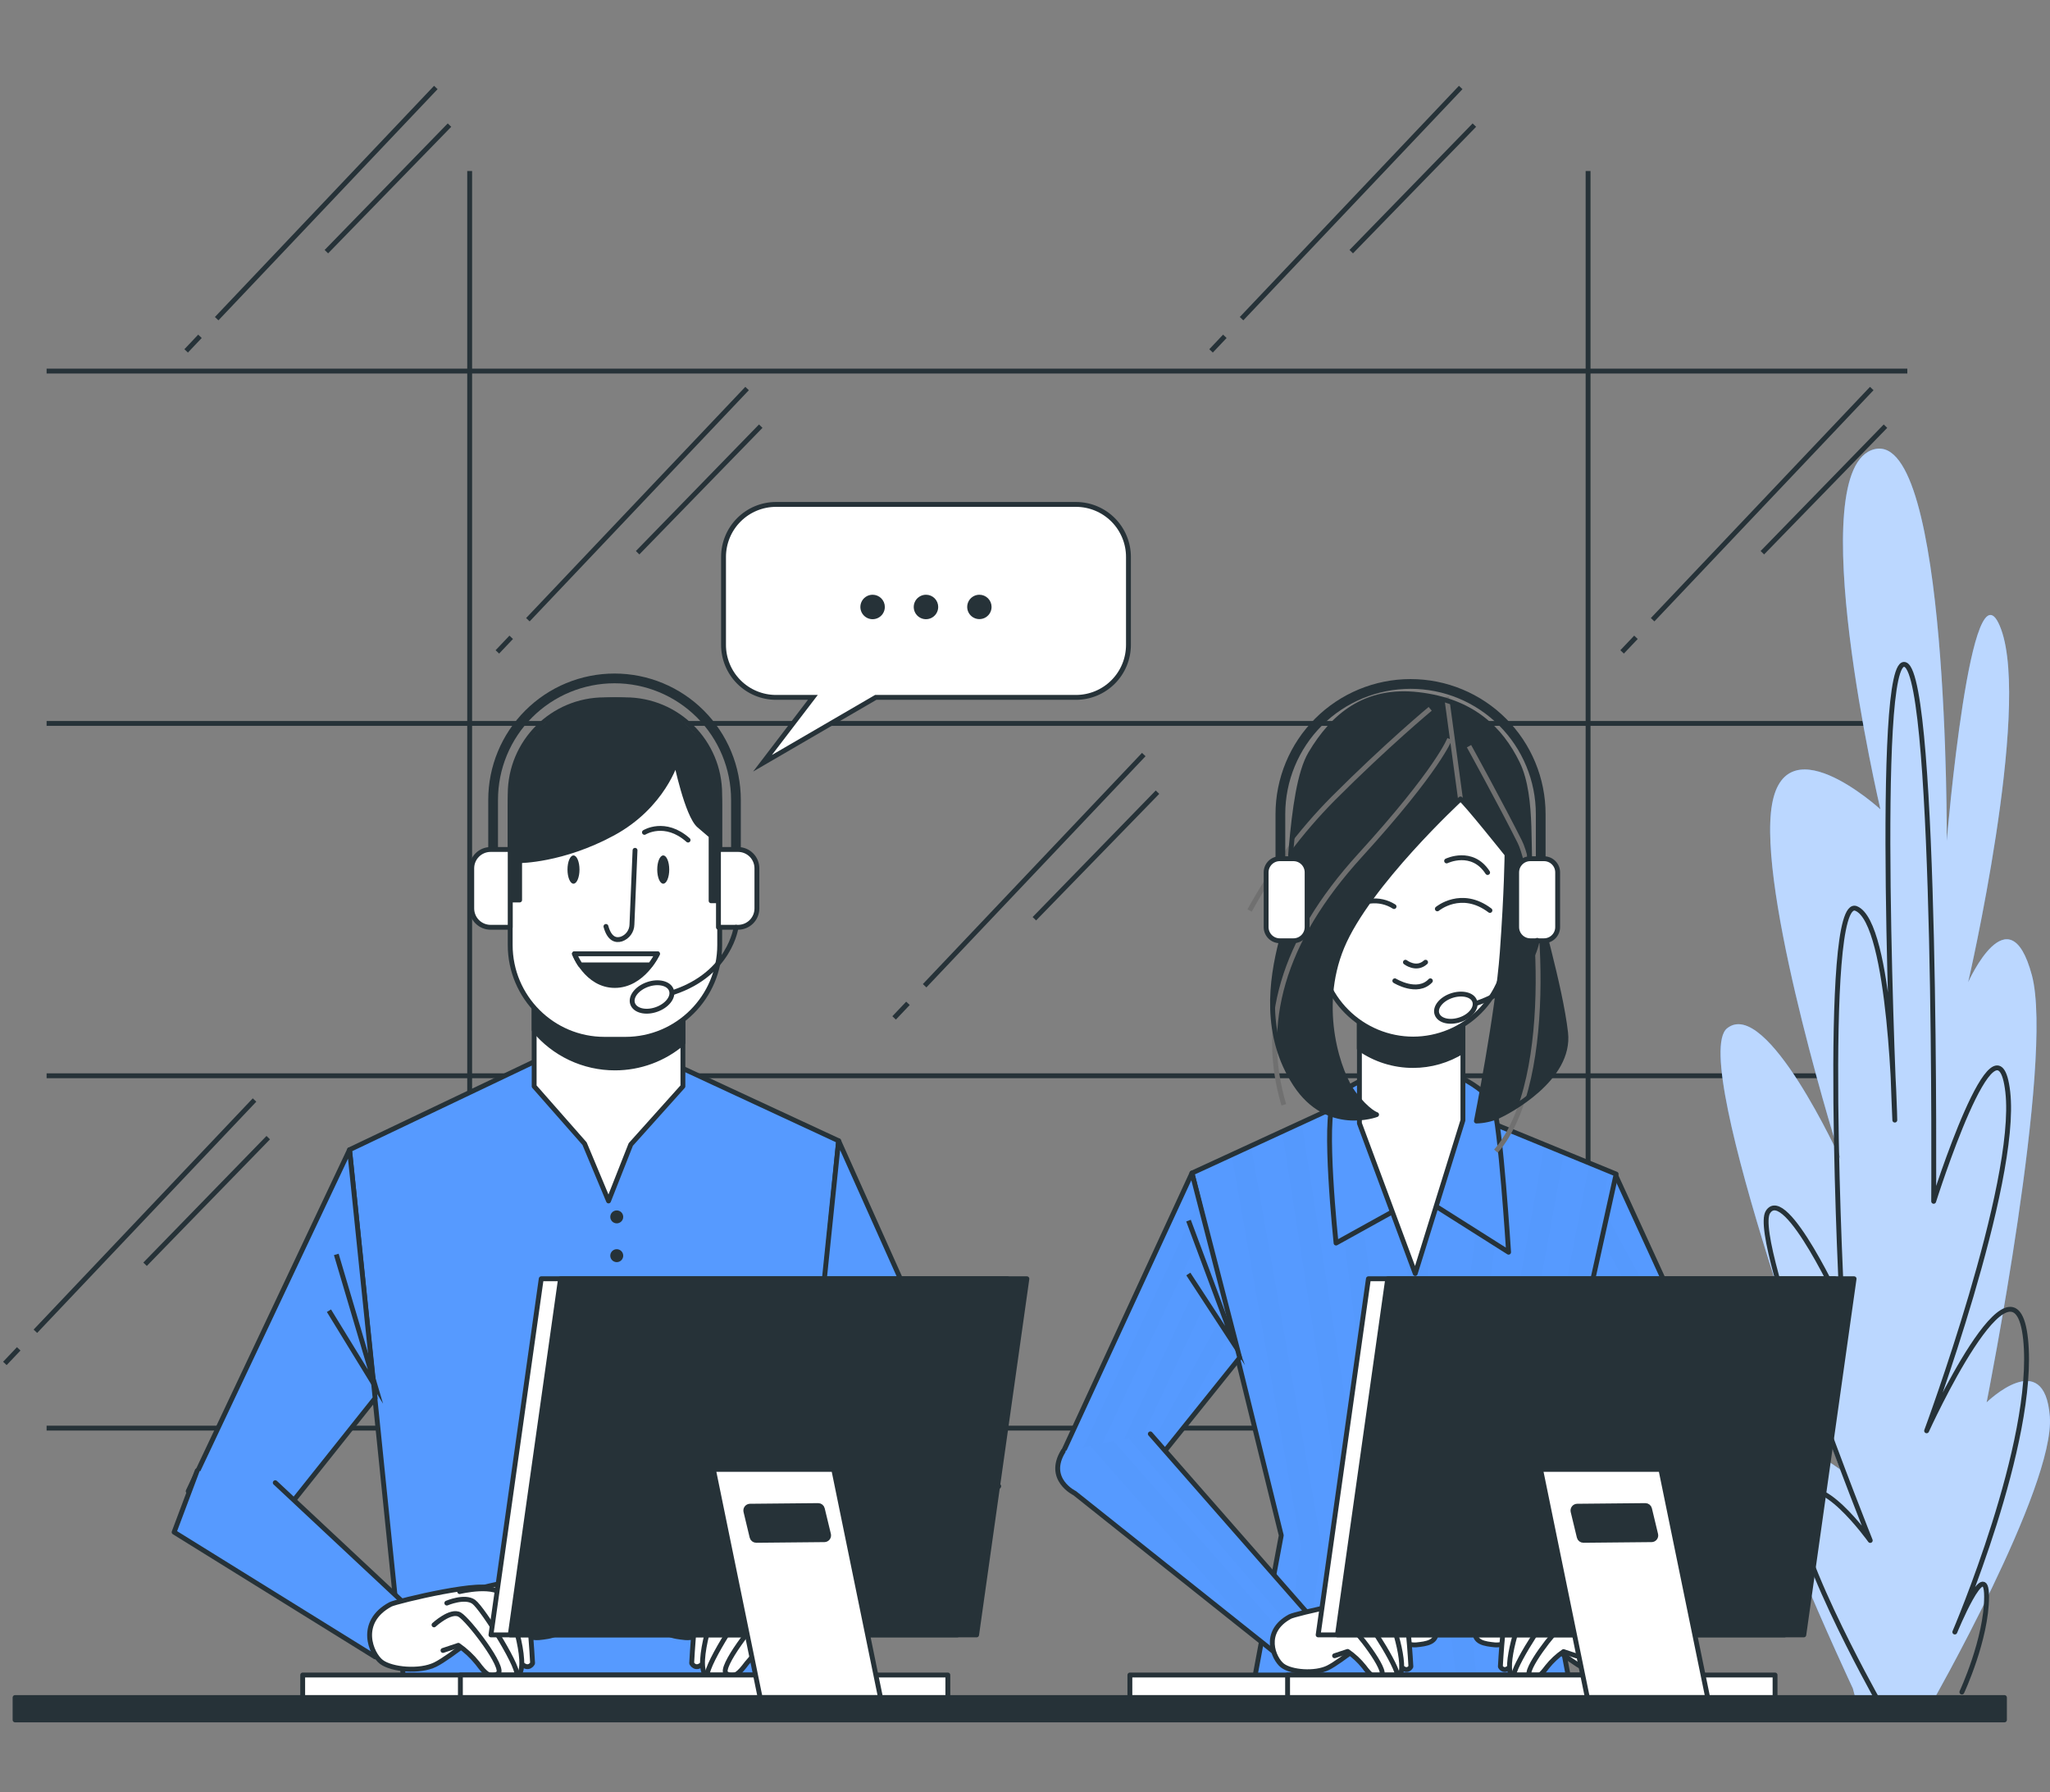 <svg width="421" height="368" viewBox="0 0 421 368" fill="none" xmlns="http://www.w3.org/2000/svg">
<rect x="0" y="0" width="421" height="368" fill="#808080" stroke="none"/>
<path d="M9.571 293.239H391.698" stroke="#263238" stroke-miterlimit="10"/>
<path d="M9.571 220.891H391.698" stroke="#263238" stroke-miterlimit="10"/>
<path d="M9.571 148.542H391.698" stroke="#263238" stroke-miterlimit="10"/>
<path d="M9.571 76.193H391.698" stroke="#263238" stroke-miterlimit="10"/>
<path d="M96.454 35.113V293.41" stroke="#263238" stroke-miterlimit="10"/>
<path d="M326.137 35.113V293.41" stroke="#263238" stroke-miterlimit="10"/>
<path d="M104.986 130.86L102.142 133.856" stroke="#263238" stroke-miterlimit="10"/>
<path d="M153.424 79.777L108.409 127.248" stroke="#263238" stroke-miterlimit="10"/>
<path d="M156.23 87.504L130.945 113.491" stroke="#263238" stroke-miterlimit="10"/>
<path d="M335.969 130.86L333.125 133.856" stroke="#263238" stroke-miterlimit="10"/>
<path d="M384.397 79.777L339.391 127.248" stroke="#263238" stroke-miterlimit="10"/>
<path d="M387.213 87.504L361.928 113.491" stroke="#263238" stroke-miterlimit="10"/>
<path d="M3.844 276.961L1 279.957" stroke="#263238" stroke-miterlimit="10"/>
<path d="M52.273 225.868L7.267 273.349" stroke="#263238" stroke-miterlimit="10"/>
<path d="M55.088 233.595L29.793 259.592" stroke="#263238" stroke-miterlimit="10"/>
<path d="M41.066 69.054L38.231 72.05" stroke="#263238" stroke-miterlimit="10"/>
<path d="M89.504 17.962L44.498 65.432" stroke="#263238" stroke-miterlimit="10"/>
<path d="M92.31 25.689L67.025 51.676" stroke="#263238" stroke-miterlimit="10"/>
<path d="M251.542 69.054L248.707 72.05" stroke="#263238" stroke-miterlimit="10"/>
<path d="M299.98 17.962L254.974 65.432" stroke="#263238" stroke-miterlimit="10"/>
<path d="M302.786 25.689L277.5 51.676" stroke="#263238" stroke-miterlimit="10"/>
<path d="M186.465 206.015L183.621 209.011" stroke="#263238" stroke-miterlimit="10"/>
<path d="M234.893 154.932L189.887 202.403" stroke="#263238" stroke-miterlimit="10"/>
<path d="M237.709 162.659L212.424 188.646" stroke="#263238" stroke-miterlimit="10"/>
<path d="M380.52 346.702C380.52 346.702 357.045 296.681 362.146 295.24C367.246 293.799 377.941 301.763 377.941 301.763C377.941 301.763 346.559 217.667 354.684 211.144C362.809 204.621 377.979 238.004 377.979 238.004C377.979 238.004 361.776 186.494 363.682 166.897C365.587 147.3 386.17 166.176 386.17 166.176C386.17 166.176 369.683 95.857 384.995 92.226C400.306 88.594 399.794 172.69 399.794 172.69C399.794 172.69 404.819 112.515 410.953 129.192C417.087 145.868 404.193 201.682 404.193 201.682C404.193 201.682 412.603 182.834 417.277 200.232C421.951 217.629 407.986 287.949 407.986 287.949C407.986 287.949 419.856 276.354 420.965 290.85C422.074 305.346 396.391 350.295 396.391 350.295L381.856 351.774L380.52 346.702Z" fill="#569AFF"/>
<path opacity="0.6" d="M380.52 346.702C380.52 346.702 357.045 296.681 362.146 295.24C367.246 293.799 377.941 301.763 377.941 301.763C377.941 301.763 346.559 217.667 354.684 211.144C362.809 204.621 377.979 238.004 377.979 238.004C377.979 238.004 361.776 186.494 363.682 166.897C365.587 147.3 386.17 166.176 386.17 166.176C386.17 166.176 369.683 95.857 384.995 92.226C400.306 88.594 399.794 172.69 399.794 172.69C399.794 172.69 404.819 112.515 410.953 129.192C417.087 145.868 404.193 201.682 404.193 201.682C404.193 201.682 412.603 182.834 417.277 200.232C421.951 217.629 407.986 287.949 407.986 287.949C407.986 287.949 419.856 276.354 420.965 290.85C422.074 305.346 396.391 350.295 396.391 350.295L381.856 351.774L380.52 346.702Z" fill="white"/>
<path d="M385.535 348.93C385.535 348.93 365.967 314.135 369.588 307.603C373.21 301.071 384.085 316.306 384.085 316.306C384.085 316.306 359.434 254.681 363.065 248.888C366.697 243.095 378.292 268.466 378.292 268.466C378.292 268.466 373.94 183.65 381.183 186.541C388.427 189.433 389.128 229.992 389.128 229.992C389.128 229.992 384.786 133.581 391.309 136.482C397.832 139.384 397.111 246.669 397.111 246.669C397.111 246.669 410.157 205.342 412.328 224.19C414.499 243.038 395.661 293.789 395.661 293.789C395.661 293.789 413.779 253.913 415.988 274.979C418.197 296.046 401.454 335.107 401.454 335.107C401.454 335.107 407.976 319.16 407.976 327.854C407.976 336.548 402.904 347.432 402.904 347.432" stroke="#263238" stroke-linecap="round" stroke-linejoin="round"/>
<path d="M331.693 241.075L358.097 298.7L341.487 303.383L321.899 278.998L331.693 241.075Z" fill="#569AFF"/>
<g opacity="0.1">
<path opacity="0.1" d="M326.924 259.525L325.806 263.877L347.735 301.62L350.882 300.739L326.924 259.525Z" fill="black"/>
<path opacity="0.1" d="M341.61 303.355L344.777 302.464L324.374 269.404L323.284 273.642L341.61 303.355Z" fill="black"/>
<path opacity="0.1" d="M329.636 249.03L328.479 253.523L353.66 299.951L356.77 299.07L329.636 249.03Z" fill="black"/>
</g>
<path d="M331.693 241.075L358.097 298.7L341.487 303.383L321.899 278.998L331.693 241.075Z" stroke="#263238" stroke-linecap="round" stroke-linejoin="round"/>
<path d="M279.179 225.024L244.791 240.867L263.127 315.263L257.287 346.56H322.525L316.069 312.552L331.902 241.075L295.846 226.276L279.179 225.024Z" fill="#569AFF"/>
<g opacity="0.1">
<path opacity="0.1" d="M279.491 346.559L280.809 316.922C280.823 316.783 280.823 316.644 280.809 316.505L267.299 230.504L263.317 232.334L276.59 316.951L275.272 346.559H279.491Z" fill="black"/>
<path opacity="0.1" d="M287.399 309.83C287.399 309.83 287.399 309.755 287.399 309.717L276.685 226.171L272.675 228.067L283.199 310.238L285.91 346.607H290.139L287.399 309.83Z" fill="black"/>
<path opacity="0.1" d="M267.564 346.559L271.357 317.633C271.39 317.419 271.39 317.201 271.357 316.988L256.898 235.31L252.945 237.13L267.166 317.405L263.374 346.559H267.564Z" fill="black"/>
<path opacity="0.1" d="M330.404 240.458L326.431 238.828L311.935 313.793C311.892 314.038 311.892 314.288 311.935 314.532L317.15 346.559H321.425L316.126 314.229L316.249 313.613L316.04 312.551L319.216 298.244L330.404 240.458Z" fill="black"/>
<path opacity="0.1" d="M292.404 233.538L288.195 233.661L291.693 346.559H295.903L292.404 233.538Z" fill="black"/>
<path opacity="0.1" d="M307.185 313.679L321.188 236.676L317.206 235.035L302.985 313.291C302.938 313.532 302.938 313.78 302.985 314.021L308.541 346.559H312.817L307.185 313.679Z" fill="black"/>
<path opacity="0.1" d="M299.534 311.063L310.181 232.154L306.152 230.504L295.325 310.76C295.302 310.929 295.302 311.102 295.325 311.272L299.25 346.559H303.488L299.534 311.063Z" fill="black"/>
</g>
<path d="M279.179 225.024L244.791 240.867L263.127 315.263L257.287 346.56H322.525L316.069 312.552L331.902 241.075L295.846 226.276L279.179 225.024Z" stroke="#263238" stroke-linecap="round" stroke-linejoin="round"/>
<path d="M244.791 240.866L217.704 299.525L234.998 303.175L254.585 278.79L244.791 240.866Z" fill="#569AFF"/>
<g opacity="0.1">
<path opacity="0.1" d="M251.912 268.437L233.045 302.767L234.998 303.174L239.511 297.552L253.059 272.902L251.912 268.437Z" fill="black"/>
<path opacity="0.1" d="M250.214 261.876L248.982 257.098L227.925 301.686L231.101 302.359L250.214 261.876Z" fill="black"/>
<path opacity="0.1" d="M221.051 300.226L224.227 300.899L247.522 251.438L246.28 246.64L221.051 300.226Z" fill="black"/>
</g>
<path d="M244.08 250.632L253.637 276.278L244.042 261.592" stroke="#263238" stroke-miterlimit="10"/>
<path d="M244.791 240.866L217.704 299.525L234.998 303.175L254.585 278.79L244.791 240.866Z" stroke="#263238" stroke-linecap="round" stroke-linejoin="round"/>
<path d="M236.24 294.424L270.418 333.4L263.782 340.9L220.71 306.598C220.71 306.598 214.803 303.753 218.349 297.97" fill="#569AFF"/>
<g opacity="0.1">
<path opacity="0.1" d="M266.834 336.111L270.039 333.371L252.803 313.31L236.24 294.424L231.784 295.306L266.834 336.111Z" fill="black"/>
<path opacity="0.1" d="M260.008 337.913L262.862 340.189L265.545 337.828L228.683 295.922L223.905 296.861L260.008 337.913Z" fill="black"/>
</g>
<path d="M236.24 294.424L270.418 333.4L263.782 340.9L220.71 306.598C220.71 306.598 214.803 303.753 218.349 297.97" stroke="#263238" stroke-linecap="round" stroke-linejoin="round"/>
<path d="M264.929 331.931C265.877 331.4 282.364 327.456 282.592 329.475C282.819 331.495 287.73 333.723 289.968 333.723C292.205 333.723 294.443 331.931 294.888 334.614C295.334 337.297 292.878 337.525 290.868 337.743C288.858 337.961 281.918 335.733 281.918 335.733C281.918 335.733 275.434 341.099 272.75 342.436C270.067 343.773 265.166 343.384 263.364 341.99C261.563 340.596 259.126 335.06 264.929 331.931Z" fill="white" stroke="#263238" stroke-linecap="round" stroke-linejoin="round"/>
<path d="M280.146 329.248C280.146 329.248 286.403 327.456 287.73 328.129C289.058 328.802 289.75 342.217 289.75 342.217C289.75 342.217 289.076 343.554 287.73 342.217C286.384 340.881 281.918 330.84 281.918 330.84" fill="white"/>
<path d="M280.146 329.248C280.146 329.248 286.403 327.456 287.73 328.129C289.058 328.802 289.75 342.217 289.75 342.217C289.75 342.217 289.076 343.554 287.73 342.217C286.384 340.881 281.918 330.84 281.918 330.84" stroke="#263238" stroke-linecap="round" stroke-linejoin="round"/>
<path d="M277.007 329.693C277.007 329.693 283.492 328.128 284.839 330.584C286.185 333.039 289.532 343.999 286.849 344.454C284.166 344.91 283.274 341.316 283.274 341.316L279.027 333.495L276.116 333.049" fill="white"/>
<path d="M277.007 329.693C277.007 329.693 283.492 328.128 284.839 330.584C286.185 333.039 289.532 343.999 286.849 344.454C284.166 344.91 283.274 341.316 283.274 341.316L279.027 333.495L276.116 333.049" stroke="#263238" stroke-linecap="round" stroke-linejoin="round"/>
<path d="M274.779 331.703C274.779 331.703 277.908 330.366 279.472 331.485C281.037 332.604 288.195 344 286.848 344.455C285.502 344.91 282.373 344.673 281.928 343.782C281.482 342.89 275.67 335.249 275.67 335.249" fill="white"/>
<path d="M274.779 331.703C274.779 331.703 277.908 330.366 279.472 331.485C281.037 332.604 288.195 344 286.848 344.455C285.502 344.91 282.373 344.673 281.928 343.782C281.482 342.89 275.67 335.249 275.67 335.249" stroke="#263238" stroke-linecap="round" stroke-linejoin="round"/>
<path d="M272.513 335.505C272.513 335.505 275.415 332.822 276.979 333.722C278.543 334.623 285.028 343.109 283.691 344C282.355 344.891 281.454 344 280.117 342.217C279.158 341.015 278.027 339.961 276.761 339.089L274.078 339.98" fill="white"/>
<path d="M272.513 335.505C272.513 335.505 275.415 332.822 276.979 333.722C278.543 334.623 285.028 343.109 283.691 344C282.355 344.891 281.454 344 280.117 342.217C279.158 341.015 278.027 339.961 276.761 339.089L274.078 339.98" stroke="#263238" stroke-linecap="round" stroke-linejoin="round"/>
<path d="M338.576 295.676L327.199 334.386L335.429 340.132L354.021 310.248C354.021 310.248 361.662 301.62 356.865 296.766" fill="#569AFF"/>
<g opacity="0.1">
<path opacity="0.1" d="M335.685 339.666L335.827 339.429L351.575 296.452L347.175 296.187L331.959 337.732L333.665 338.917L335.685 339.666Z" fill="black"/>
<path opacity="0.1" d="M327.218 334.414L330.793 336.917L345.488 296.206L345.08 296.064L341.146 295.827L327.218 334.414Z" fill="black"/>
<path opacity="0.1" d="M358.164 299.031C357.912 298.175 357.449 297.396 356.817 296.765L354.561 296.632L342.672 328.479L353.973 310.294L358.164 299.031Z" fill="black"/>
</g>
<path d="M338.576 295.676L327.199 334.386L335.429 340.132L354.021 310.248C354.021 310.248 361.662 301.62 356.865 296.766" stroke="#263238" stroke-linecap="round" stroke-linejoin="round"/>
<path d="M332.926 331.931C331.978 331.4 315.481 327.456 315.263 329.475C315.045 331.495 310.115 333.723 307.887 333.723C305.659 333.723 303.412 331.931 302.966 334.614C302.52 337.297 304.976 337.525 306.986 337.743C308.996 337.961 315.936 335.733 315.936 335.733C315.936 335.733 322.421 341.099 325.104 342.436C327.787 343.773 332.689 343.384 334.49 341.99C336.291 340.596 338.737 335.06 332.926 331.931Z" fill="white" stroke="#263238" stroke-linecap="round" stroke-linejoin="round"/>
<path d="M317.718 329.248C317.718 329.248 311.461 327.456 310.134 328.129C308.806 328.802 308.124 342.217 308.124 342.217C308.124 342.217 308.797 343.554 310.134 342.217C311.47 340.881 315.955 330.84 315.955 330.84" fill="white"/>
<path d="M317.718 329.248C317.718 329.248 311.461 327.456 310.134 328.129C308.806 328.802 308.124 342.217 308.124 342.217C308.124 342.217 308.797 343.554 310.134 342.217C311.47 340.881 315.955 330.84 315.955 330.84" stroke="#263238" stroke-linecap="round" stroke-linejoin="round"/>
<path d="M320.866 329.693C320.866 329.693 314.391 328.128 313.044 330.584C311.698 333.039 308.304 343.999 311.034 344.454C313.765 344.91 314.609 341.316 314.609 341.316L318.856 333.495L321.767 333.049" fill="white"/>
<path d="M320.866 329.693C320.866 329.693 314.391 328.128 313.044 330.584C311.698 333.039 308.304 343.999 311.034 344.454C313.765 344.91 314.609 341.316 314.609 341.316L318.856 333.495L321.767 333.049" stroke="#263238" stroke-linecap="round" stroke-linejoin="round"/>
<path d="M323.084 331.703C323.084 331.703 319.956 330.366 318.391 331.485C316.827 332.604 309.669 344 311.015 344.455C312.362 344.91 315.481 344.673 315.936 343.782C316.391 342.89 322.193 335.249 322.193 335.249" fill="white"/>
<path d="M323.084 331.703C323.084 331.703 319.956 330.366 318.391 331.485C316.827 332.604 309.669 344 311.015 344.455C312.362 344.91 315.481 344.673 315.936 343.782C316.391 342.89 322.193 335.249 322.193 335.249" stroke="#263238" stroke-linecap="round" stroke-linejoin="round"/>
<path d="M325.322 335.505C325.322 335.505 322.421 332.812 320.866 333.76C319.311 334.708 312.817 343.146 314.163 344.038C315.509 344.929 316.401 344.038 317.737 342.255C318.696 341.053 319.827 339.999 321.094 339.127L323.777 340.018" fill="white"/>
<path d="M325.322 335.505C325.322 335.505 322.421 332.812 320.866 333.76C319.311 334.708 312.817 343.146 314.163 344.038C315.509 344.929 316.401 344.038 317.737 342.255C318.696 341.053 319.827 339.999 321.094 339.127L323.777 340.018" stroke="#263238" stroke-linecap="round" stroke-linejoin="round"/>
<path d="M281.672 221.061C281.672 221.061 276.258 222.73 273.964 226.067C271.67 229.404 274.381 255.24 274.381 255.24L291.684 245.654L309.811 257.117C309.811 257.117 308.143 230.656 306.683 226.901C305.223 223.147 296.055 218.776 292.926 219.193C289.797 219.61 281.672 221.061 281.672 221.061Z" fill="#569AFF" stroke="#263238" stroke-linecap="round" stroke-linejoin="round"/>
<path d="M279.179 206.688V230.655L290.641 261.497L300.435 230.03V206.479L279.179 206.688Z" fill="white" stroke="#263238" stroke-linecap="round" stroke-linejoin="round"/>
<path d="M279.15 215.296C282.385 217.567 286.243 218.782 290.195 218.776C293.808 218.779 297.348 217.76 300.406 215.837V206.479L279.15 206.716V215.296Z" fill="#263238" stroke="#263238" stroke-linecap="round" stroke-linejoin="round"/>
<path d="M290.224 213.354C285.103 213.354 280.193 211.32 276.571 207.7C272.95 204.081 270.914 199.171 270.911 194.05L267.508 166.897C267.508 160.862 269.905 155.075 274.172 150.808C278.439 146.54 284.227 144.143 290.262 144.143C296.296 144.143 302.084 146.54 306.351 150.808C310.618 155.075 313.016 160.862 313.016 166.897L309.489 194.013C309.494 196.547 309 199.059 308.034 201.402C307.069 203.746 305.651 205.877 303.862 207.673C302.073 209.469 299.948 210.895 297.608 211.87C295.268 212.844 292.759 213.349 290.224 213.354Z" fill="white" stroke="#263238" stroke-linecap="round" stroke-linejoin="round"/>
<path d="M295.182 186.617C295.182 186.617 300.103 182.493 305.981 186.939" stroke="#263238" stroke-linecap="round" stroke-linejoin="round"/>
<path d="M286.289 186.143C284.828 185.212 283.088 184.82 281.369 185.034" stroke="#263238" stroke-linecap="round" stroke-linejoin="round"/>
<path d="M297.088 176.776C297.088 176.776 302.331 174.235 305.507 179.155" stroke="#263238" stroke-linecap="round" stroke-linejoin="round"/>
<path d="M288.631 197.577C288.631 197.577 290.859 199.321 292.765 197.577" stroke="#263238" stroke-linecap="round" stroke-linejoin="round"/>
<path d="M286.45 201.388C286.45 201.388 291.058 204.232 293.751 201.388" stroke="#263238" stroke-linecap="round" stroke-linejoin="round"/>
<path d="M299.932 164.053C299.932 164.053 280.895 181.631 275.585 194.439C270.276 207.248 275.035 220.625 277.965 224.475C280.895 228.324 282.705 228.864 282.705 228.864C282.705 228.864 272.637 232.713 266.048 222.645C259.458 212.576 261.098 201.218 263.118 193.349C265.137 185.48 264.578 162.403 269.157 154.714C273.737 147.025 280.326 141.346 291.314 142.626C302.302 143.906 308.152 149.585 311.632 156.724C315.111 163.863 313.461 175.951 314.561 181.261C315.661 186.57 320.42 202.498 321.52 212.017C322.62 221.536 309.641 228.314 307.593 229.234C306.201 229.819 304.712 230.141 303.203 230.182C303.203 230.182 307.593 208.215 308.512 195.577C309.432 182.939 309.489 175.43 309.489 175.43C309.489 175.43 300.852 164.603 299.932 164.053Z" fill="#263238"/>
<path d="M297.704 151.727C297.704 151.727 295.457 157.918 279.292 175.657C263.127 193.396 258.738 210.319 263.649 226.854" stroke="#707070" stroke-miterlimit="10"/>
<path d="M293.713 145.545C293.713 145.545 284.82 152.912 273.803 163.948C267.032 170.779 261.249 178.524 256.623 186.958" stroke="#707070" stroke-miterlimit="10"/>
<path d="M301.686 153.216C301.686 153.216 308.437 165.484 312.115 172.851C315.794 180.217 320.098 221.62 307.214 236.373" stroke="#707070" stroke-miterlimit="10"/>
<path d="M297.088 143.09L299.932 164.053" stroke="#707070" stroke-miterlimit="10"/>
<path d="M299.932 164.053C299.932 164.053 280.895 181.631 275.585 194.439C270.276 207.248 275.035 220.625 277.965 224.475C280.895 228.324 282.705 228.864 282.705 228.864C282.705 228.864 272.637 232.713 266.048 222.645C259.458 212.576 261.098 201.218 263.118 193.349C265.137 185.48 264.578 162.403 269.157 154.714C273.737 147.025 280.326 141.346 291.314 142.626C302.302 143.906 308.152 149.585 311.632 156.724C315.111 163.863 313.461 175.951 314.561 181.261C315.661 186.57 320.42 202.498 321.52 212.017C322.62 221.536 309.641 228.314 307.593 229.234C306.201 229.819 304.712 230.141 303.203 230.182C303.203 230.182 307.593 208.215 308.512 195.577C309.432 182.939 309.489 175.43 309.489 175.43C309.489 175.43 300.852 164.603 299.932 164.053Z" stroke="#263238" stroke-linecap="round" stroke-linejoin="round"/>
<path d="M265.63 176.321H262.824C261.274 176.321 260.018 177.577 260.018 179.127V190.362C260.018 191.912 261.274 193.168 262.824 193.168H265.63C267.18 193.168 268.437 191.912 268.437 190.362V179.127C268.437 177.577 267.18 176.321 265.63 176.321Z" fill="white" stroke="#263238" stroke-linecap="round" stroke-linejoin="round"/>
<path d="M317.083 176.321H314.277C312.727 176.321 311.47 177.577 311.47 179.127V190.362C311.47 191.912 312.727 193.168 314.277 193.168H317.083C318.633 193.168 319.889 191.912 319.889 190.362V179.127C319.889 177.577 318.633 176.321 317.083 176.321Z" fill="white" stroke="#263238" stroke-linecap="round" stroke-linejoin="round"/>
<path d="M316.41 176.321V167.162C316.41 160.074 313.594 153.276 308.582 148.264C303.57 143.251 296.772 140.436 289.683 140.436C282.594 140.436 275.795 143.251 270.781 148.263C265.768 153.275 262.95 160.073 262.947 167.162V176.321" stroke="#263238" stroke-width="2" stroke-linejoin="round"/>
<path d="M315.68 193.083C315.68 193.083 314.495 202.251 303.279 205.986" stroke="#263238" stroke-linecap="round" stroke-linejoin="round"/>
<path d="M302.852 205.588C303.326 206.963 301.99 208.669 299.856 209.38C297.723 210.092 295.628 209.608 295.116 208.233C294.604 206.859 295.979 205.152 298.102 204.441C300.226 203.73 302.407 204.213 302.852 205.588Z" stroke="#263238" stroke-linecap="round" stroke-linejoin="round"/>
<path d="M110.959 217.411L71.784 236.079L83.085 346.788H161.179L172.225 234.24L135.41 217.146L110.959 217.411Z" fill="#569AFF" stroke="#263238" stroke-linecap="round" stroke-linejoin="round"/>
<path d="M126.66 251.192C127.393 251.192 127.987 250.598 127.987 249.864C127.987 249.131 127.393 248.537 126.66 248.537C125.927 248.537 125.332 249.131 125.332 249.864C125.332 250.598 125.927 251.192 126.66 251.192Z" fill="#263238"/>
<path d="M127.987 257.829C127.987 258.091 127.909 258.348 127.763 258.566C127.617 258.784 127.41 258.954 127.168 259.055C126.925 259.155 126.658 259.182 126.401 259.13C126.143 259.079 125.907 258.953 125.721 258.767C125.535 258.581 125.409 258.345 125.358 258.087C125.307 257.83 125.333 257.563 125.433 257.321C125.534 257.078 125.704 256.871 125.922 256.725C126.14 256.579 126.397 256.501 126.66 256.501C127.012 256.501 127.349 256.641 127.598 256.89C127.847 257.139 127.987 257.477 127.987 257.829Z" fill="#263238"/>
<path d="M140.246 223.062L129.542 234.998L124.972 246.593L120.051 234.828L109.698 223.062V202.166H140.246V223.062Z" fill="white" stroke="#263238" stroke-linecap="round" stroke-linejoin="round"/>
<path d="M109.698 211.457C111.713 213.907 114.247 215.879 117.116 217.231C119.985 218.584 123.118 219.283 126.29 219.279C131.409 219.285 136.361 217.455 140.246 214.121V202.166H109.698V211.457Z" fill="#263238" stroke="#263238" stroke-linecap="round" stroke-linejoin="round"/>
<path d="M128.442 143.688H124.138C113.445 143.688 104.778 152.356 104.778 163.048V194.041C104.778 204.733 113.445 213.401 124.138 213.401H128.442C139.134 213.401 147.802 204.733 147.802 194.041V163.048C147.802 152.356 139.134 143.688 128.442 143.688Z" fill="white" stroke="#263238" stroke-linecap="round" stroke-linejoin="round"/>
<path d="M130.414 174.595L129.779 189.831C129.766 190.491 129.552 191.132 129.163 191.666C128.775 192.2 128.232 192.602 127.608 192.818C126.461 193.169 125.152 192.818 124.441 190.229" stroke="#263238" stroke-linecap="round" stroke-linejoin="round"/>
<path d="M117.975 195.842H135.041C135.041 195.842 132.054 202.346 126.261 202.346C120.469 202.346 117.975 195.842 117.975 195.842Z" fill="#263238" stroke="#263238" stroke-linecap="round" stroke-linejoin="round"/>
<path d="M119.189 198.127H133.562C134.108 197.413 134.584 196.648 134.984 195.842H117.975C118.299 196.644 118.706 197.41 119.189 198.127Z" fill="white" stroke="#263238" stroke-linecap="round" stroke-linejoin="round"/>
<path d="M117.776 181.45C118.457 181.45 119.008 180.151 119.008 178.549C119.008 176.946 118.457 175.647 117.776 175.647C117.095 175.647 116.543 176.946 116.543 178.549C116.543 180.151 117.095 181.45 117.776 181.45Z" fill="#263238"/>
<path d="M136.207 181.45C136.888 181.45 137.439 180.151 137.439 178.549C137.439 176.946 136.888 175.647 136.207 175.647C135.526 175.647 134.974 176.946 134.974 178.549C134.974 180.151 135.526 181.45 136.207 181.45Z" fill="#263238"/>
<path d="M132.348 170.908C132.348 170.908 136.558 168.272 141.308 172.491" stroke="#263238" stroke-linecap="round" stroke-linejoin="round"/>
<path d="M126.29 143.688C120.584 143.688 115.113 145.954 111.078 149.989C107.044 154.023 104.778 159.495 104.778 165.2V184.797H104.958H106.712V176.719C106.712 176.719 115.491 176.719 125.854 171.107C136.216 165.494 138.833 156.335 138.833 156.335C138.833 156.335 141.118 167.4 143.573 169.504L146.039 171.609V184.958H147.792V165.2C147.792 159.496 145.527 154.026 141.495 149.992C137.463 145.958 131.994 143.691 126.29 143.688Z" fill="#263238" stroke="#263238" stroke-linecap="round" stroke-linejoin="round"/>
<path d="M100.748 174.425H104.778V190.4H100.748C99.722 190.4 98.739 189.993 98.013 189.267C97.288 188.542 96.88 187.558 96.88 186.532V178.274C96.885 177.252 97.295 176.273 98.02 175.551C98.745 174.83 99.726 174.425 100.748 174.425Z" fill="white" stroke="#263238" stroke-linecap="round" stroke-linejoin="round"/>
<path d="M151.575 190.4H147.546V174.425H151.575C152.083 174.425 152.586 174.525 153.056 174.719C153.525 174.914 153.951 175.199 154.311 175.558C154.67 175.917 154.955 176.343 155.149 176.813C155.343 177.282 155.444 177.785 155.444 178.293V186.551C155.439 187.574 155.029 188.553 154.304 189.274C153.579 189.995 152.598 190.4 151.575 190.4Z" fill="white" stroke="#263238" stroke-linecap="round" stroke-linejoin="round"/>
<path d="M101.27 174.425V164.233C101.27 157.62 103.897 151.278 108.573 146.602C113.249 141.926 119.592 139.299 126.205 139.299V139.299C132.817 139.301 139.158 141.929 143.833 146.605C148.509 151.28 151.137 157.621 151.139 164.233V174.425" stroke="#263238" stroke-width="2" stroke-linejoin="round"/>
<path d="M151.158 190.4C151.158 190.4 149.926 199.881 138.34 203.749" stroke="#263238" stroke-linecap="round" stroke-linejoin="round"/>
<path d="M137.885 203.332C138.378 204.754 136.994 206.517 134.794 207.285C132.595 208.053 130.414 207.513 129.921 206.091C129.428 204.669 130.812 202.905 133.012 202.137C135.211 201.369 137.42 201.91 137.885 203.332Z" stroke="#263238" stroke-linecap="round" stroke-linejoin="round"/>
<path d="M71.784 236.079L38.648 306.19L52.32 318.117L77.037 287.095L71.784 236.079Z" fill="#569AFF" stroke="#263238" stroke-linecap="round" stroke-linejoin="round"/>
<path d="M69.063 257.573L77.112 284.726L67.556 269.13" stroke="#263238" stroke-miterlimit="10"/>
<path d="M172.225 234.24L203.777 304.711L184.322 313.13L166.963 285.257L172.225 234.24Z" fill="#569AFF" stroke="#263238" stroke-linecap="round" stroke-linejoin="round"/>
<path d="M56.53 304.445L84.925 331.001L77.037 340.207L35.757 314.6L40.497 301.98" fill="#569AFF"/>
<path d="M56.53 304.445L84.925 331.001L77.037 340.207L35.757 314.6L40.497 301.98" stroke="#263238" stroke-linecap="round" stroke-linejoin="round"/>
<path d="M80.194 329.428C81.35 328.802 100.701 324.166 100.966 326.536C101.232 328.906 107.015 331.533 109.641 331.533C112.268 331.533 114.903 329.428 115.425 332.585C115.946 335.742 113.064 335.998 110.684 336.264C108.305 336.529 100.17 333.893 100.17 333.893C100.17 333.893 92.585 340.208 89.39 341.791C86.195 343.374 80.45 342.834 78.345 341.26C76.24 339.686 73.358 333.106 80.194 329.428Z" fill="white" stroke="#263238" stroke-linecap="round" stroke-linejoin="round"/>
<path d="M98.065 326.271C98.065 326.271 105.432 324.166 107.006 324.962C108.58 325.759 109.376 341.525 109.376 341.525C109.376 341.525 108.58 343.099 107.006 341.525C105.432 339.951 100.18 328.072 100.18 328.072" fill="white"/>
<path d="M98.065 326.271C98.065 326.271 105.432 324.166 107.006 324.962C108.58 325.759 109.376 341.525 109.376 341.525C109.376 341.525 108.58 343.099 107.006 341.525C105.432 339.951 100.18 328.072 100.18 328.072" stroke="#263238" stroke-linecap="round" stroke-linejoin="round"/>
<path d="M94.396 326.802C94.396 326.802 101.981 324.962 103.593 327.854C105.204 330.746 109.12 343.63 105.963 344.152C102.806 344.673 101.753 340.473 101.753 340.473L96.757 331.267L93.344 330.746" fill="white"/>
<path d="M94.396 326.802C94.396 326.802 101.981 324.962 103.593 327.854C105.204 330.746 109.12 343.63 105.963 344.152C102.806 344.673 101.753 340.473 101.753 340.473L96.757 331.267L93.344 330.746" stroke="#263238" stroke-linecap="round" stroke-linejoin="round"/>
<path d="M91.761 329.163C91.761 329.163 95.449 327.589 97.288 328.907C99.127 330.225 107.546 343.631 105.963 344.19C104.38 344.749 100.701 344.456 100.18 343.403C99.658 342.351 92.813 333.41 92.813 333.41" fill="white"/>
<path d="M91.761 329.163C91.761 329.163 95.449 327.589 97.288 328.907C99.127 330.225 107.546 343.631 105.963 344.19C104.38 344.749 100.701 344.456 100.18 343.403C99.658 342.351 92.813 333.41 92.813 333.41" stroke="#263238" stroke-linecap="round" stroke-linejoin="round"/>
<path d="M89.134 333.637C89.134 333.637 92.557 330.48 94.396 331.533C96.236 332.585 103.877 342.578 102.284 343.63C100.691 344.683 99.649 343.63 98.075 341.525C96.948 340.109 95.619 338.866 94.131 337.837L90.974 338.89" fill="white"/>
<path d="M89.134 333.637C89.134 333.637 92.557 330.48 94.396 331.533C96.236 332.585 103.877 342.578 102.284 343.63C100.691 344.683 99.649 343.63 98.075 341.525C96.948 340.109 95.619 338.866 94.131 337.837L90.974 338.89" stroke="#263238" stroke-linecap="round" stroke-linejoin="round"/>
<path d="M179.553 297.733L162.905 332.87L173.618 338.53L205.104 305.166L196.069 295.164" fill="#569AFF"/>
<path d="M179.553 297.733L162.905 332.87L173.618 338.53L205.104 305.166L196.069 295.164" stroke="#263238" stroke-linecap="round" stroke-linejoin="round"/>
<path d="M171.239 329.428C170.082 328.802 150.722 324.166 150.466 326.536C150.21 328.906 144.417 331.533 141.782 331.533C139.146 331.533 136.529 329.428 135.998 332.585C135.467 335.742 138.369 335.998 140.739 336.264C143.109 336.529 151.253 333.893 151.253 333.893C151.253 333.893 158.838 340.208 162.033 341.791C165.228 343.374 170.973 342.834 173.078 341.26C175.183 339.686 178.074 333.106 171.239 329.428Z" fill="white" stroke="#263238" stroke-linecap="round" stroke-linejoin="round"/>
<path d="M153.358 326.271C153.358 326.271 145.991 324.166 144.417 324.962C142.843 325.759 142.047 341.525 142.047 341.525C142.047 341.525 142.834 343.099 144.417 341.525C146.001 339.951 151.253 328.072 151.253 328.072" fill="white"/>
<path d="M153.358 326.271C153.358 326.271 145.991 324.166 144.417 324.962C142.843 325.759 142.047 341.525 142.047 341.525C142.047 341.525 142.834 343.099 144.417 341.525C146.001 339.951 151.253 328.072 151.253 328.072" stroke="#263238" stroke-linecap="round" stroke-linejoin="round"/>
<path d="M157.036 326.802C157.036 326.802 149.452 324.962 147.83 327.854C146.209 330.746 142.313 343.63 145.47 344.19C148.627 344.749 149.67 340.511 149.67 340.511L154.666 331.305L158.089 330.784" fill="white"/>
<path d="M157.036 326.802C157.036 326.802 149.452 324.962 147.83 327.854C146.209 330.746 142.313 343.63 145.47 344.19C148.627 344.749 149.67 340.511 149.67 340.511L154.666 331.305L158.089 330.784" stroke="#263238" stroke-linecap="round" stroke-linejoin="round"/>
<path d="M159.691 329.163C159.691 329.163 156.012 327.589 154.173 328.907C152.334 330.225 143.886 343.631 145.47 344.19C147.053 344.749 150.722 344.456 151.253 343.403C151.784 342.351 158.61 333.41 158.61 333.41" fill="white"/>
<path d="M159.691 329.163C159.691 329.163 156.012 327.589 154.173 328.907C152.334 330.225 143.886 343.631 145.47 344.19C147.053 344.749 150.722 344.456 151.253 343.403C151.784 342.351 158.61 333.41 158.61 333.41" stroke="#263238" stroke-linecap="round" stroke-linejoin="round"/>
<path d="M162.298 333.637C162.298 333.637 158.876 330.48 157.036 331.533C155.197 332.585 147.555 342.578 149.148 343.63C150.741 344.683 151.774 343.63 153.358 341.525C154.484 340.109 155.813 338.866 157.302 337.837L160.459 338.89" fill="white"/>
<path d="M162.298 333.637C162.298 333.637 158.876 330.48 157.036 331.533C155.197 332.585 147.555 342.578 149.148 343.63C150.741 344.683 151.774 343.63 153.358 341.525C154.484 340.109 155.813 338.866 157.302 337.837L160.459 338.89" stroke="#263238" stroke-linecap="round" stroke-linejoin="round"/>
<path d="M220.994 103.574H159.369C156.511 103.574 153.771 104.708 151.75 106.728C149.728 108.747 148.591 111.487 148.589 114.344V132.358C148.581 133.777 148.854 135.183 149.391 136.496C149.928 137.809 150.72 139.004 151.719 140.01C152.719 141.017 153.908 141.817 155.217 142.363C156.526 142.91 157.931 143.192 159.35 143.195H166.934L156.591 156.724L179.847 143.195H220.994C222.41 143.191 223.811 142.908 225.117 142.363C226.424 141.818 227.61 141.021 228.609 140.017C229.607 139.014 230.398 137.823 230.936 136.514C231.474 135.204 231.749 133.802 231.746 132.386V114.373C231.751 111.515 230.621 108.773 228.605 106.748C226.589 104.723 223.852 103.582 220.994 103.574Z" fill="white" stroke="#263238" stroke-miterlimit="10"/>
<path d="M181.715 124.621C181.717 125.119 181.571 125.605 181.296 126.02C181.021 126.434 180.63 126.758 180.171 126.949C179.712 127.141 179.206 127.192 178.718 127.096C178.23 127 177.782 126.762 177.43 126.411C177.077 126.06 176.837 125.612 176.739 125.124C176.642 124.637 176.691 124.131 176.881 123.672C177.071 123.212 177.393 122.819 177.806 122.542C178.219 122.266 178.705 122.118 179.203 122.118C179.867 122.118 180.505 122.382 180.976 122.851C181.447 123.32 181.713 123.957 181.715 124.621Z" fill="#263238"/>
<path d="M192.675 124.621C192.677 125.119 192.531 125.606 192.255 126.021C191.98 126.435 191.588 126.759 191.128 126.95C190.669 127.142 190.163 127.192 189.675 127.095C189.186 126.999 188.738 126.759 188.386 126.407C188.034 126.055 187.795 125.607 187.698 125.119C187.601 124.63 187.652 124.124 187.843 123.665C188.034 123.206 188.358 122.813 188.773 122.538C189.187 122.263 189.674 122.117 190.172 122.118C190.836 122.118 191.472 122.382 191.942 122.852C192.411 123.321 192.675 123.958 192.675 124.621Z" fill="#263238"/>
<path d="M203.635 124.621C203.635 125.116 203.488 125.6 203.213 126.012C202.938 126.424 202.547 126.744 202.09 126.934C201.632 127.123 201.129 127.173 200.644 127.076C200.158 126.98 199.712 126.741 199.362 126.391C199.012 126.041 198.774 125.595 198.677 125.11C198.58 124.624 198.63 124.121 198.819 123.664C199.009 123.206 199.33 122.815 199.741 122.54C200.153 122.265 200.637 122.118 201.132 122.118C201.796 122.118 202.432 122.382 202.902 122.852C203.371 123.321 203.635 123.958 203.635 124.621Z" fill="#263238"/>
<path d="M346.891 343.934H232.04V348.57H346.891V343.934Z" fill="white" stroke="#263238" stroke-linecap="round" stroke-linejoin="round"/>
<path d="M364.535 343.934H264.426V348.57H364.535V343.934Z" fill="white" stroke="#263238" stroke-linecap="round" stroke-linejoin="round"/>
<path d="M366.478 335.695H270.703L281.027 262.569H376.803L366.478 335.695Z" fill="white" stroke="#263238" stroke-linecap="round" stroke-linejoin="round"/>
<path d="M370.442 335.695H274.666L284.99 262.569H380.766L370.442 335.695Z" fill="#263238" stroke="#263238" stroke-linecap="round" stroke-linejoin="round"/>
<path d="M341.089 301.706L350.702 348.561H325.986L316.381 301.706H341.089ZM324.326 315.614C324.373 315.805 324.483 315.974 324.638 316.094C324.793 316.215 324.984 316.28 325.18 316.278L339.183 316.145C339.314 316.144 339.443 316.112 339.561 316.053C339.678 315.995 339.781 315.91 339.861 315.806C339.941 315.702 339.997 315.582 340.024 315.453C340.051 315.325 340.049 315.192 340.017 315.065L338.756 309.812C338.71 309.621 338.6 309.451 338.446 309.329C338.291 309.207 338.1 309.14 337.903 309.139L323.9 309.272C323.768 309.274 323.639 309.306 323.521 309.364C323.404 309.423 323.301 309.507 323.22 309.611C323.139 309.714 323.082 309.835 323.054 309.963C323.026 310.091 323.026 310.225 323.056 310.353L324.326 315.614Z" fill="white" stroke="#263238" stroke-linecap="round" stroke-linejoin="round"/>
<path d="M177.013 343.934H62.161V348.57H177.013V343.934Z" fill="white" stroke="#263238" stroke-linecap="round" stroke-linejoin="round"/>
<path d="M194.656 343.934H94.548V348.57H194.656V343.934Z" fill="white" stroke="#263238" stroke-linecap="round" stroke-linejoin="round"/>
<path d="M196.6 335.695H100.824L111.149 262.569H206.925L196.6 335.695Z" fill="white" stroke="#263238" stroke-linecap="round" stroke-linejoin="round"/>
<path d="M200.563 335.695H104.787L115.112 262.569H210.888L200.563 335.695Z" fill="#263238" stroke="#263238" stroke-linecap="round" stroke-linejoin="round"/>
<path d="M171.22 301.706L180.824 348.561H156.107L146.503 301.706H171.22ZM154.448 315.614C154.496 315.804 154.607 315.972 154.761 316.092C154.916 316.213 155.106 316.278 155.301 316.278L169.305 316.145C169.436 316.143 169.565 316.112 169.683 316.053C169.801 315.994 169.904 315.91 169.985 315.806C170.065 315.703 170.122 315.582 170.15 315.454C170.179 315.326 170.178 315.193 170.148 315.065L168.878 309.812C168.833 309.62 168.724 309.449 168.569 309.326C168.414 309.204 168.222 309.138 168.025 309.139L154.021 309.272C153.89 309.274 153.761 309.305 153.644 309.364C153.526 309.423 153.424 309.507 153.344 309.611C153.263 309.715 153.208 309.835 153.181 309.964C153.154 310.092 153.156 310.225 153.187 310.353L154.448 315.614Z" fill="white" stroke="#263238" stroke-linecap="round" stroke-linejoin="round"/>
<path d="M411.645 348.56H3.095V353.149H411.645V348.56Z" fill="#263238" stroke="#263238" stroke-linecap="round" stroke-linejoin="round"/>
</svg>
